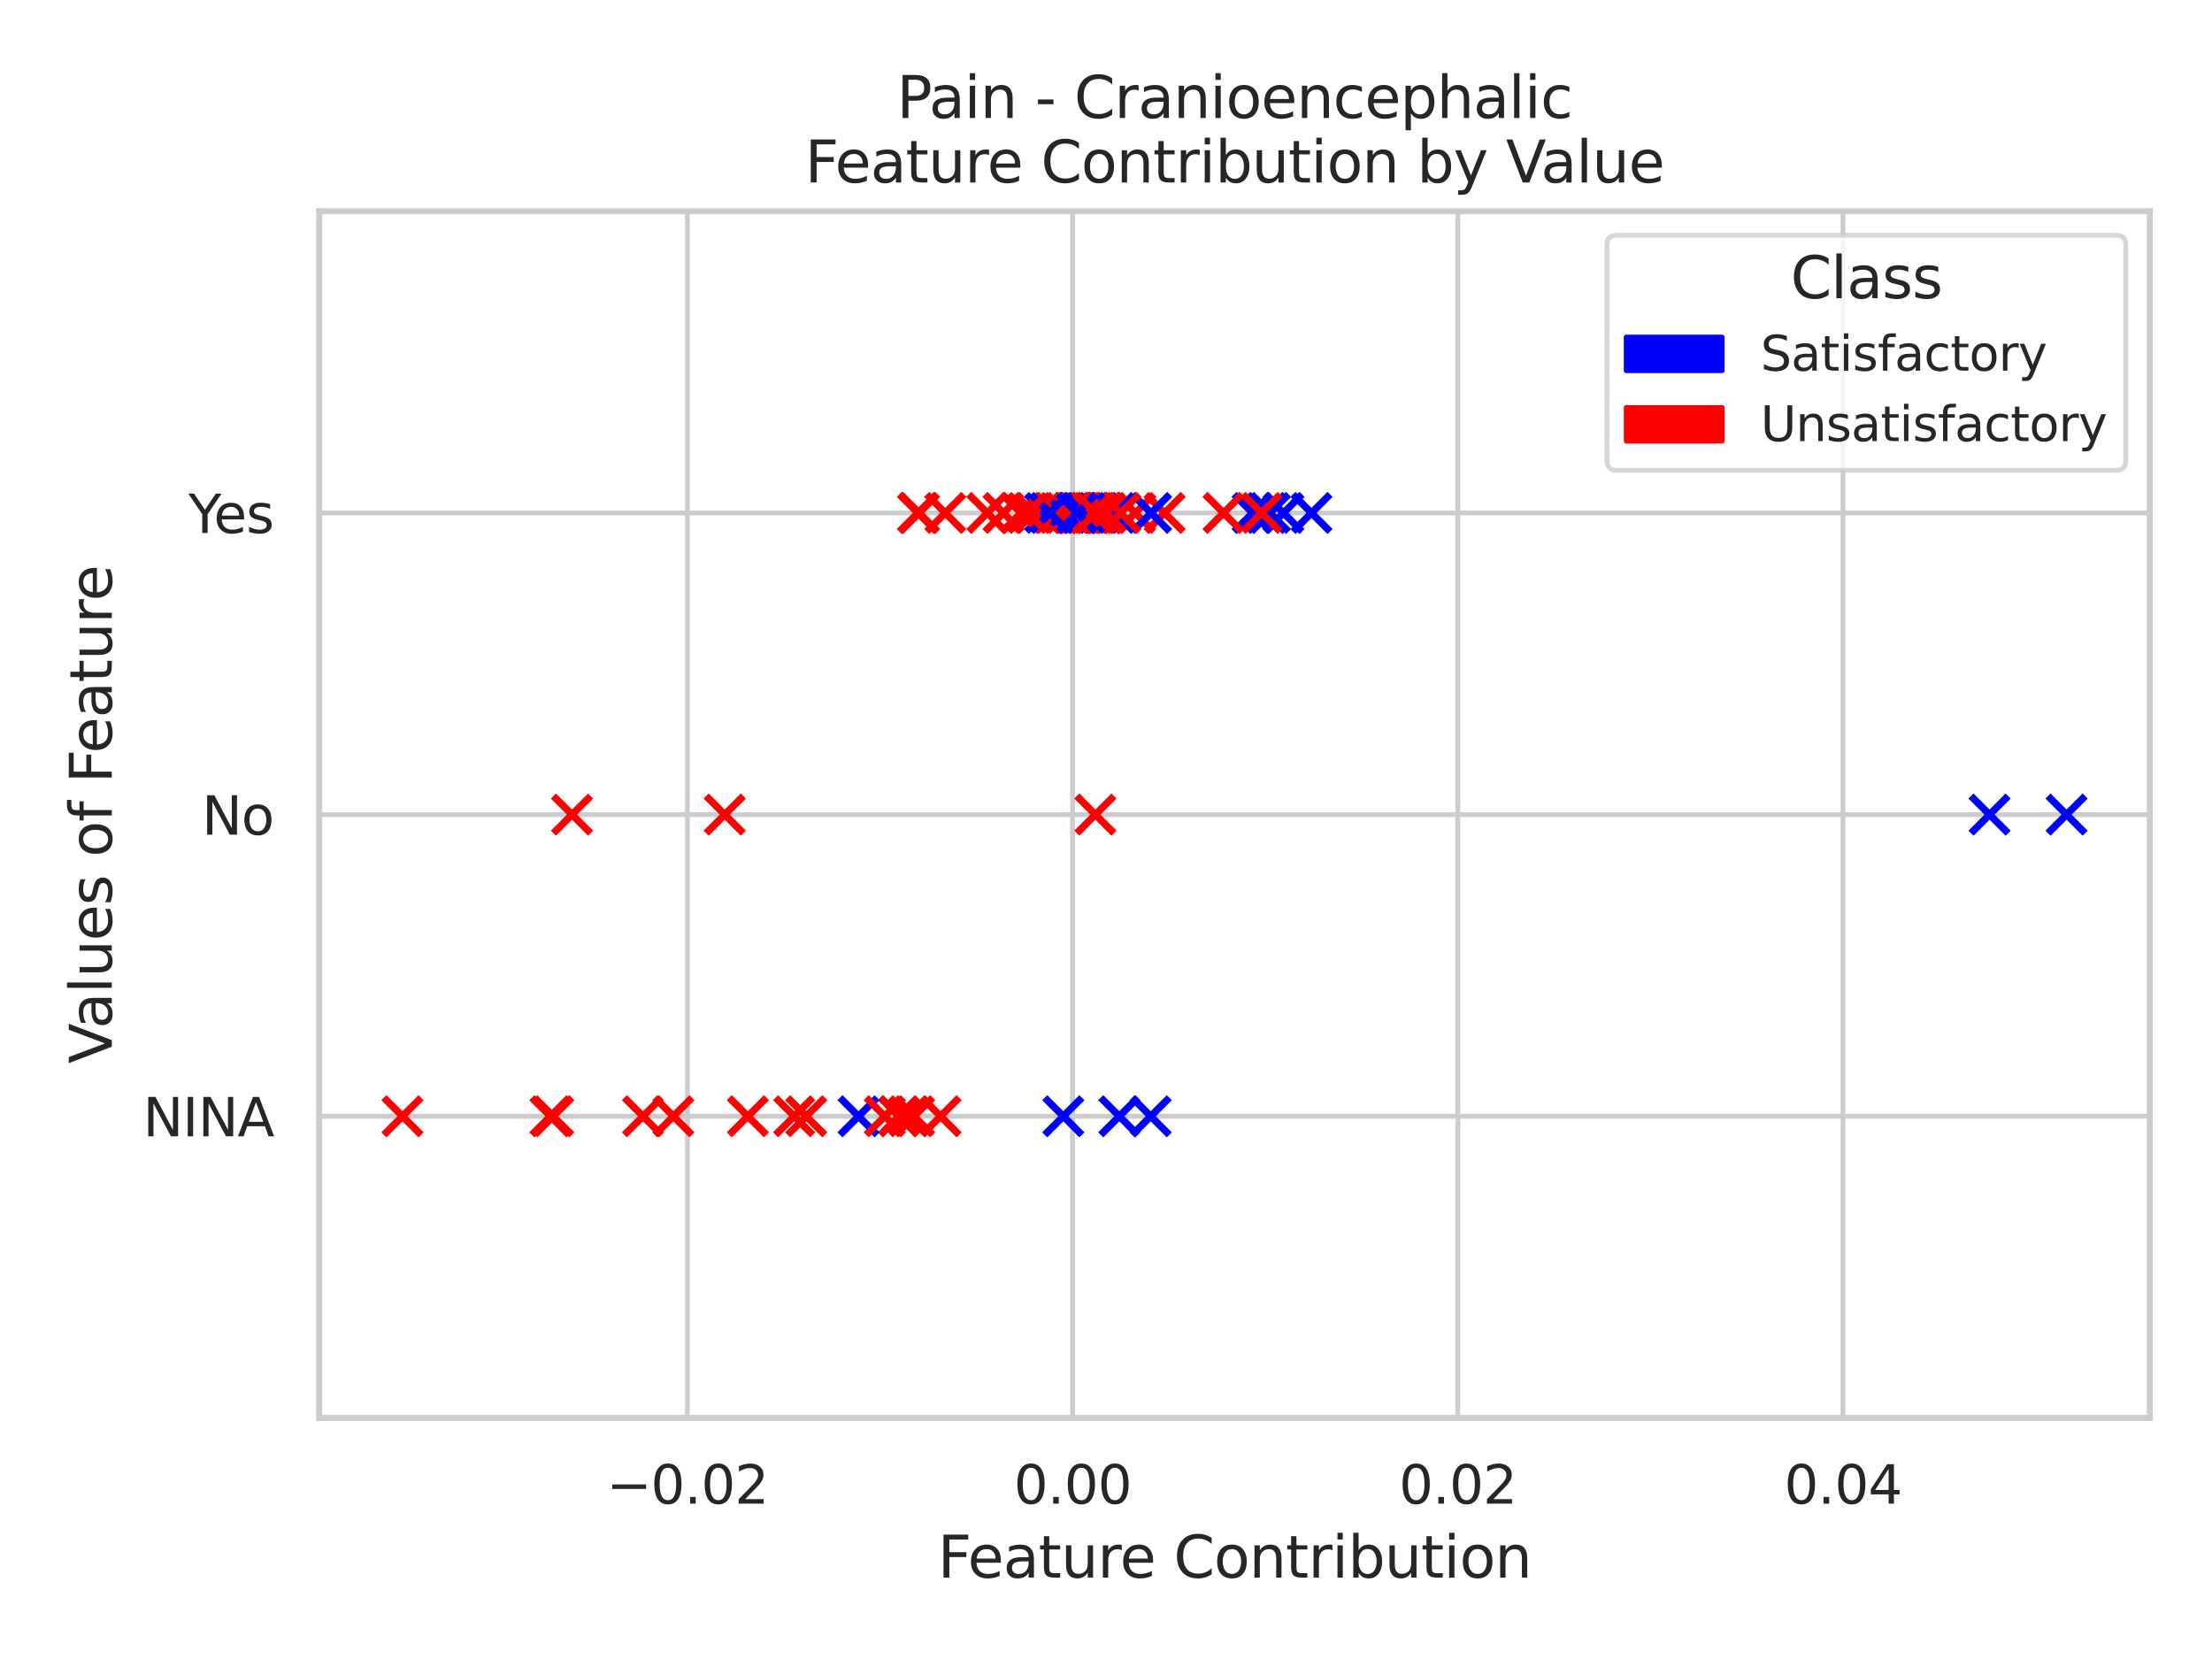 <?xml version="1.0" encoding="utf-8" standalone="no"?>
<!DOCTYPE svg PUBLIC "-//W3C//DTD SVG 1.1//EN"
  "http://www.w3.org/Graphics/SVG/1.1/DTD/svg11.dtd">
<svg xmlns:xlink="http://www.w3.org/1999/xlink" width="460.8pt" height="345.6pt" viewBox="0 0 460.8 345.6" xmlns="http://www.w3.org/2000/svg" version="1.1">
 <defs>
  <style type="text/css">*{stroke-linejoin: round; stroke-linecap: butt}</style>
 </defs>
 <g id="figure_1">
  <g id="patch_1">
   <path d="M 0 345.6 
L 460.8 345.6 
L 460.8 0 
L 0 0 
z
" style="fill: #ffffff"/>
  </g>
  <g id="axes_1">
   <g id="patch_2">
    <path d="M 66.51 295.38 
L 447.84 295.38 
L 447.84 44.016 
L 66.51 44.016 
z
" style="fill: #ffffff"/>
   </g>
   <g id="matplotlib.axis_1">
    <g id="xtick_1">
     <g id="line2d_1">
      <path d="M 143.198 295.38 
L 143.198 44.016 
" clip-path="url(#p75e1b7272d)" style="fill: none; stroke: #cccccc; stroke-linecap: round"/>
     </g>
     <g id="text_1">
      <!-- −0.02 -->
      <g style="fill: #262626" transform="translate(126.343 313.238)scale(0.11 -0.11)">
       <defs>
        <path id="DejaVuSans-2212" d="M 678 2272 
L 4684 2272 
L 4684 1741 
L 678 1741 
L 678 2272 
z
" transform="scale(0.016)"/>
        <path id="DejaVuSans-30" d="M 2034 4250 
Q 1547 4250 1301 3770 
Q 1056 3291 1056 2328 
Q 1056 1369 1301 889 
Q 1547 409 2034 409 
Q 2525 409 2770 889 
Q 3016 1369 3016 2328 
Q 3016 3291 2770 3770 
Q 2525 4250 2034 4250 
z
M 2034 4750 
Q 2819 4750 3233 4129 
Q 3647 3509 3647 2328 
Q 3647 1150 3233 529 
Q 2819 -91 2034 -91 
Q 1250 -91 836 529 
Q 422 1150 422 2328 
Q 422 3509 836 4129 
Q 1250 4750 2034 4750 
z
" transform="scale(0.016)"/>
        <path id="DejaVuSans-2e" d="M 684 794 
L 1344 794 
L 1344 0 
L 684 0 
L 684 794 
z
" transform="scale(0.016)"/>
        <path id="DejaVuSans-32" d="M 1228 531 
L 3431 531 
L 3431 0 
L 469 0 
L 469 531 
Q 828 903 1448 1529 
Q 2069 2156 2228 2338 
Q 2531 2678 2651 2914 
Q 2772 3150 2772 3378 
Q 2772 3750 2511 3984 
Q 2250 4219 1831 4219 
Q 1534 4219 1204 4116 
Q 875 4013 500 3803 
L 500 4441 
Q 881 4594 1212 4672 
Q 1544 4750 1819 4750 
Q 2544 4750 2975 4387 
Q 3406 4025 3406 3419 
Q 3406 3131 3298 2873 
Q 3191 2616 2906 2266 
Q 2828 2175 2409 1742 
Q 1991 1309 1228 531 
z
" transform="scale(0.016)"/>
       </defs>
       <use xlink:href="#DejaVuSans-2212"/>
       <use xlink:href="#DejaVuSans-30" x="83.789"/>
       <use xlink:href="#DejaVuSans-2e" x="147.412"/>
       <use xlink:href="#DejaVuSans-30" x="179.199"/>
       <use xlink:href="#DejaVuSans-32" x="242.822"/>
      </g>
     </g>
    </g>
    <g id="xtick_2">
     <g id="line2d_2">
      <path d="M 223.442 295.38 
L 223.442 44.016 
" clip-path="url(#p75e1b7272d)" style="fill: none; stroke: #cccccc; stroke-linecap: round"/>
     </g>
     <g id="text_2">
      <!-- 0.00 -->
      <g style="fill: #262626" transform="translate(211.195 313.238)scale(0.11 -0.11)">
       <use xlink:href="#DejaVuSans-30"/>
       <use xlink:href="#DejaVuSans-2e" x="63.623"/>
       <use xlink:href="#DejaVuSans-30" x="95.41"/>
       <use xlink:href="#DejaVuSans-30" x="159.033"/>
      </g>
     </g>
    </g>
    <g id="xtick_3">
     <g id="line2d_3">
      <path d="M 303.685 295.38 
L 303.685 44.016 
" clip-path="url(#p75e1b7272d)" style="fill: none; stroke: #cccccc; stroke-linecap: round"/>
     </g>
     <g id="text_3">
      <!-- 0.02 -->
      <g style="fill: #262626" transform="translate(291.439 313.238)scale(0.11 -0.11)">
       <use xlink:href="#DejaVuSans-30"/>
       <use xlink:href="#DejaVuSans-2e" x="63.623"/>
       <use xlink:href="#DejaVuSans-30" x="95.41"/>
       <use xlink:href="#DejaVuSans-32" x="159.033"/>
      </g>
     </g>
    </g>
    <g id="xtick_4">
     <g id="line2d_4">
      <path d="M 383.928 295.38 
L 383.928 44.016 
" clip-path="url(#p75e1b7272d)" style="fill: none; stroke: #cccccc; stroke-linecap: round"/>
     </g>
     <g id="text_4">
      <!-- 0.04 -->
      <g style="fill: #262626" transform="translate(371.682 313.238)scale(0.11 -0.11)">
       <defs>
        <path id="DejaVuSans-34" d="M 2419 4116 
L 825 1625 
L 2419 1625 
L 2419 4116 
z
M 2253 4666 
L 3047 4666 
L 3047 1625 
L 3713 1625 
L 3713 1100 
L 3047 1100 
L 3047 0 
L 2419 0 
L 2419 1100 
L 313 1100 
L 313 1709 
L 2253 4666 
z
" transform="scale(0.016)"/>
       </defs>
       <use xlink:href="#DejaVuSans-30"/>
       <use xlink:href="#DejaVuSans-2e" x="63.623"/>
       <use xlink:href="#DejaVuSans-30" x="95.41"/>
       <use xlink:href="#DejaVuSans-34" x="159.033"/>
      </g>
     </g>
    </g>
    <g id="text_5">
     <!-- Feature Contribution -->
     <g style="fill: #262626" transform="translate(195.347 328.644)scale(0.12 -0.12)">
      <defs>
       <path id="DejaVuSans-46" d="M 628 4666 
L 3309 4666 
L 3309 4134 
L 1259 4134 
L 1259 2759 
L 3109 2759 
L 3109 2228 
L 1259 2228 
L 1259 0 
L 628 0 
L 628 4666 
z
" transform="scale(0.016)"/>
       <path id="DejaVuSans-65" d="M 3597 1894 
L 3597 1613 
L 953 1613 
Q 991 1019 1311 708 
Q 1631 397 2203 397 
Q 2534 397 2845 478 
Q 3156 559 3463 722 
L 3463 178 
Q 3153 47 2828 -22 
Q 2503 -91 2169 -91 
Q 1331 -91 842 396 
Q 353 884 353 1716 
Q 353 2575 817 3079 
Q 1281 3584 2069 3584 
Q 2775 3584 3186 3129 
Q 3597 2675 3597 1894 
z
M 3022 2063 
Q 3016 2534 2758 2815 
Q 2500 3097 2075 3097 
Q 1594 3097 1305 2825 
Q 1016 2553 972 2059 
L 3022 2063 
z
" transform="scale(0.016)"/>
       <path id="DejaVuSans-61" d="M 2194 1759 
Q 1497 1759 1228 1600 
Q 959 1441 959 1056 
Q 959 750 1161 570 
Q 1363 391 1709 391 
Q 2188 391 2477 730 
Q 2766 1069 2766 1631 
L 2766 1759 
L 2194 1759 
z
M 3341 1997 
L 3341 0 
L 2766 0 
L 2766 531 
Q 2569 213 2275 61 
Q 1981 -91 1556 -91 
Q 1019 -91 701 211 
Q 384 513 384 1019 
Q 384 1609 779 1909 
Q 1175 2209 1959 2209 
L 2766 2209 
L 2766 2266 
Q 2766 2663 2505 2880 
Q 2244 3097 1772 3097 
Q 1472 3097 1187 3025 
Q 903 2953 641 2809 
L 641 3341 
Q 956 3463 1253 3523 
Q 1550 3584 1831 3584 
Q 2591 3584 2966 3190 
Q 3341 2797 3341 1997 
z
" transform="scale(0.016)"/>
       <path id="DejaVuSans-74" d="M 1172 4494 
L 1172 3500 
L 2356 3500 
L 2356 3053 
L 1172 3053 
L 1172 1153 
Q 1172 725 1289 603 
Q 1406 481 1766 481 
L 2356 481 
L 2356 0 
L 1766 0 
Q 1100 0 847 248 
Q 594 497 594 1153 
L 594 3053 
L 172 3053 
L 172 3500 
L 594 3500 
L 594 4494 
L 1172 4494 
z
" transform="scale(0.016)"/>
       <path id="DejaVuSans-75" d="M 544 1381 
L 544 3500 
L 1119 3500 
L 1119 1403 
Q 1119 906 1312 657 
Q 1506 409 1894 409 
Q 2359 409 2629 706 
Q 2900 1003 2900 1516 
L 2900 3500 
L 3475 3500 
L 3475 0 
L 2900 0 
L 2900 538 
Q 2691 219 2414 64 
Q 2138 -91 1772 -91 
Q 1169 -91 856 284 
Q 544 659 544 1381 
z
M 1991 3584 
L 1991 3584 
z
" transform="scale(0.016)"/>
       <path id="DejaVuSans-72" d="M 2631 2963 
Q 2534 3019 2420 3045 
Q 2306 3072 2169 3072 
Q 1681 3072 1420 2755 
Q 1159 2438 1159 1844 
L 1159 0 
L 581 0 
L 581 3500 
L 1159 3500 
L 1159 2956 
Q 1341 3275 1631 3429 
Q 1922 3584 2338 3584 
Q 2397 3584 2469 3576 
Q 2541 3569 2628 3553 
L 2631 2963 
z
" transform="scale(0.016)"/>
       <path id="DejaVuSans-20" transform="scale(0.016)"/>
       <path id="DejaVuSans-43" d="M 4122 4306 
L 4122 3641 
Q 3803 3938 3442 4084 
Q 3081 4231 2675 4231 
Q 1875 4231 1450 3742 
Q 1025 3253 1025 2328 
Q 1025 1406 1450 917 
Q 1875 428 2675 428 
Q 3081 428 3442 575 
Q 3803 722 4122 1019 
L 4122 359 
Q 3791 134 3420 21 
Q 3050 -91 2638 -91 
Q 1578 -91 968 557 
Q 359 1206 359 2328 
Q 359 3453 968 4101 
Q 1578 4750 2638 4750 
Q 3056 4750 3426 4639 
Q 3797 4528 4122 4306 
z
" transform="scale(0.016)"/>
       <path id="DejaVuSans-6f" d="M 1959 3097 
Q 1497 3097 1228 2736 
Q 959 2375 959 1747 
Q 959 1119 1226 758 
Q 1494 397 1959 397 
Q 2419 397 2687 759 
Q 2956 1122 2956 1747 
Q 2956 2369 2687 2733 
Q 2419 3097 1959 3097 
z
M 1959 3584 
Q 2709 3584 3137 3096 
Q 3566 2609 3566 1747 
Q 3566 888 3137 398 
Q 2709 -91 1959 -91 
Q 1206 -91 779 398 
Q 353 888 353 1747 
Q 353 2609 779 3096 
Q 1206 3584 1959 3584 
z
" transform="scale(0.016)"/>
       <path id="DejaVuSans-6e" d="M 3513 2113 
L 3513 0 
L 2938 0 
L 2938 2094 
Q 2938 2591 2744 2837 
Q 2550 3084 2163 3084 
Q 1697 3084 1428 2787 
Q 1159 2491 1159 1978 
L 1159 0 
L 581 0 
L 581 3500 
L 1159 3500 
L 1159 2956 
Q 1366 3272 1645 3428 
Q 1925 3584 2291 3584 
Q 2894 3584 3203 3211 
Q 3513 2838 3513 2113 
z
" transform="scale(0.016)"/>
       <path id="DejaVuSans-69" d="M 603 3500 
L 1178 3500 
L 1178 0 
L 603 0 
L 603 3500 
z
M 603 4863 
L 1178 4863 
L 1178 4134 
L 603 4134 
L 603 4863 
z
" transform="scale(0.016)"/>
       <path id="DejaVuSans-62" d="M 3116 1747 
Q 3116 2381 2855 2742 
Q 2594 3103 2138 3103 
Q 1681 3103 1420 2742 
Q 1159 2381 1159 1747 
Q 1159 1113 1420 752 
Q 1681 391 2138 391 
Q 2594 391 2855 752 
Q 3116 1113 3116 1747 
z
M 1159 2969 
Q 1341 3281 1617 3432 
Q 1894 3584 2278 3584 
Q 2916 3584 3314 3078 
Q 3713 2572 3713 1747 
Q 3713 922 3314 415 
Q 2916 -91 2278 -91 
Q 1894 -91 1617 61 
Q 1341 213 1159 525 
L 1159 0 
L 581 0 
L 581 4863 
L 1159 4863 
L 1159 2969 
z
" transform="scale(0.016)"/>
      </defs>
      <use xlink:href="#DejaVuSans-46"/>
      <use xlink:href="#DejaVuSans-65" x="52.02"/>
      <use xlink:href="#DejaVuSans-61" x="113.543"/>
      <use xlink:href="#DejaVuSans-74" x="174.822"/>
      <use xlink:href="#DejaVuSans-75" x="214.031"/>
      <use xlink:href="#DejaVuSans-72" x="277.41"/>
      <use xlink:href="#DejaVuSans-65" x="316.273"/>
      <use xlink:href="#DejaVuSans-20" x="377.797"/>
      <use xlink:href="#DejaVuSans-43" x="409.584"/>
      <use xlink:href="#DejaVuSans-6f" x="479.408"/>
      <use xlink:href="#DejaVuSans-6e" x="540.59"/>
      <use xlink:href="#DejaVuSans-74" x="603.969"/>
      <use xlink:href="#DejaVuSans-72" x="643.178"/>
      <use xlink:href="#DejaVuSans-69" x="684.291"/>
      <use xlink:href="#DejaVuSans-62" x="712.074"/>
      <use xlink:href="#DejaVuSans-75" x="775.551"/>
      <use xlink:href="#DejaVuSans-74" x="838.93"/>
      <use xlink:href="#DejaVuSans-69" x="878.139"/>
      <use xlink:href="#DejaVuSans-6f" x="905.922"/>
      <use xlink:href="#DejaVuSans-6e" x="967.104"/>
     </g>
    </g>
   </g>
   <g id="matplotlib.axis_2">
    <g id="ytick_1">
     <g id="line2d_5">
      <path d="M 66.51 295.38 
L 447.84 295.38 
" clip-path="url(#p75e1b7272d)" style="fill: none; stroke: #cccccc; stroke-linecap: round"/>
     </g>
    </g>
    <g id="ytick_2">
     <g id="line2d_6">
      <path d="M 66.51 232.539 
L 447.84 232.539 
" clip-path="url(#p75e1b7272d)" style="fill: none; stroke: #cccccc; stroke-linecap: round"/>
     </g>
     <g id="text_6">
      <!-- NINA -->
      <g style="fill: #262626" transform="translate(29.782 236.718)scale(0.11 -0.11)">
       <defs>
        <path id="DejaVuSans-4e" d="M 628 4666 
L 1478 4666 
L 3547 763 
L 3547 4666 
L 4159 4666 
L 4159 0 
L 3309 0 
L 1241 3903 
L 1241 0 
L 628 0 
L 628 4666 
z
" transform="scale(0.016)"/>
        <path id="DejaVuSans-49" d="M 628 4666 
L 1259 4666 
L 1259 0 
L 628 0 
L 628 4666 
z
" transform="scale(0.016)"/>
        <path id="DejaVuSans-41" d="M 2188 4044 
L 1331 1722 
L 3047 1722 
L 2188 4044 
z
M 1831 4666 
L 2547 4666 
L 4325 0 
L 3669 0 
L 3244 1197 
L 1141 1197 
L 716 0 
L 50 0 
L 1831 4666 
z
" transform="scale(0.016)"/>
       </defs>
       <use xlink:href="#DejaVuSans-4e"/>
       <use xlink:href="#DejaVuSans-49" x="74.805"/>
       <use xlink:href="#DejaVuSans-4e" x="104.297"/>
       <use xlink:href="#DejaVuSans-41" x="179.102"/>
      </g>
     </g>
    </g>
    <g id="ytick_3">
     <g id="line2d_7">
      <path d="M 66.51 169.698 
L 447.84 169.698 
" clip-path="url(#p75e1b7272d)" style="fill: none; stroke: #cccccc; stroke-linecap: round"/>
     </g>
     <g id="text_7">
      <!-- No -->
      <g style="fill: #262626" transform="translate(42.05 173.877)scale(0.11 -0.11)">
       <use xlink:href="#DejaVuSans-4e"/>
       <use xlink:href="#DejaVuSans-6f" x="74.805"/>
      </g>
     </g>
    </g>
    <g id="ytick_4">
     <g id="line2d_8">
      <path d="M 66.51 106.857 
L 447.84 106.857 
" clip-path="url(#p75e1b7272d)" style="fill: none; stroke: #cccccc; stroke-linecap: round"/>
     </g>
     <g id="text_8">
      <!-- Yes -->
      <g style="fill: #262626" transform="translate(39.25 111.036)scale(0.11 -0.11)">
       <defs>
        <path id="DejaVuSans-59" d="M -13 4666 
L 666 4666 
L 1959 2747 
L 3244 4666 
L 3922 4666 
L 2272 2222 
L 2272 0 
L 1638 0 
L 1638 2222 
L -13 4666 
z
" transform="scale(0.016)"/>
        <path id="DejaVuSans-73" d="M 2834 3397 
L 2834 2853 
Q 2591 2978 2328 3040 
Q 2066 3103 1784 3103 
Q 1356 3103 1142 2972 
Q 928 2841 928 2578 
Q 928 2378 1081 2264 
Q 1234 2150 1697 2047 
L 1894 2003 
Q 2506 1872 2764 1633 
Q 3022 1394 3022 966 
Q 3022 478 2636 193 
Q 2250 -91 1575 -91 
Q 1294 -91 989 -36 
Q 684 19 347 128 
L 347 722 
Q 666 556 975 473 
Q 1284 391 1588 391 
Q 1994 391 2212 530 
Q 2431 669 2431 922 
Q 2431 1156 2273 1281 
Q 2116 1406 1581 1522 
L 1381 1569 
Q 847 1681 609 1914 
Q 372 2147 372 2553 
Q 372 3047 722 3315 
Q 1072 3584 1716 3584 
Q 2034 3584 2315 3537 
Q 2597 3491 2834 3397 
z
" transform="scale(0.016)"/>
       </defs>
       <use xlink:href="#DejaVuSans-59"/>
       <use xlink:href="#DejaVuSans-65" x="47.834"/>
       <use xlink:href="#DejaVuSans-73" x="109.357"/>
      </g>
     </g>
    </g>
    <g id="ytick_5">
     <g id="line2d_9">
      <path d="M 66.51 44.016 
L 447.84 44.016 
" clip-path="url(#p75e1b7272d)" style="fill: none; stroke: #cccccc; stroke-linecap: round"/>
     </g>
    </g>
    <g id="text_9">
     <!-- Values of Feature -->
     <g style="fill: #262626" transform="translate(23.286 221.566)rotate(-90)scale(0.12 -0.12)">
      <defs>
       <path id="DejaVuSans-56" d="M 1831 0 
L 50 4666 
L 709 4666 
L 2188 738 
L 3669 4666 
L 4325 4666 
L 2547 0 
L 1831 0 
z
" transform="scale(0.016)"/>
       <path id="DejaVuSans-6c" d="M 603 4863 
L 1178 4863 
L 1178 0 
L 603 0 
L 603 4863 
z
" transform="scale(0.016)"/>
       <path id="DejaVuSans-66" d="M 2375 4863 
L 2375 4384 
L 1825 4384 
Q 1516 4384 1395 4259 
Q 1275 4134 1275 3809 
L 1275 3500 
L 2222 3500 
L 2222 3053 
L 1275 3053 
L 1275 0 
L 697 0 
L 697 3053 
L 147 3053 
L 147 3500 
L 697 3500 
L 697 3744 
Q 697 4328 969 4595 
Q 1241 4863 1831 4863 
L 2375 4863 
z
" transform="scale(0.016)"/>
      </defs>
      <use xlink:href="#DejaVuSans-56"/>
      <use xlink:href="#DejaVuSans-61" x="60.658"/>
      <use xlink:href="#DejaVuSans-6c" x="121.938"/>
      <use xlink:href="#DejaVuSans-75" x="149.721"/>
      <use xlink:href="#DejaVuSans-65" x="213.1"/>
      <use xlink:href="#DejaVuSans-73" x="274.623"/>
      <use xlink:href="#DejaVuSans-20" x="326.723"/>
      <use xlink:href="#DejaVuSans-6f" x="358.51"/>
      <use xlink:href="#DejaVuSans-66" x="419.691"/>
      <use xlink:href="#DejaVuSans-20" x="454.896"/>
      <use xlink:href="#DejaVuSans-46" x="486.684"/>
      <use xlink:href="#DejaVuSans-65" x="538.703"/>
      <use xlink:href="#DejaVuSans-61" x="600.227"/>
      <use xlink:href="#DejaVuSans-74" x="661.506"/>
      <use xlink:href="#DejaVuSans-75" x="700.715"/>
      <use xlink:href="#DejaVuSans-72" x="764.094"/>
      <use xlink:href="#DejaVuSans-65" x="802.957"/>
     </g>
    </g>
   </g>
   <g id="PathCollection_1">
    <path d="M 217.642 110.73 
L 225.388 102.984 
M 217.642 102.984 
L 225.388 110.73 
" clip-path="url(#p75e1b7272d)" style="fill: #ff0000; stroke: #ff0000; stroke-width: 1.5"/>
    <path d="M 187.341 110.73 
L 195.087 102.984 
M 187.341 102.984 
L 195.087 110.73 
" clip-path="url(#p75e1b7272d)" style="fill: #ff0000; stroke: #ff0000; stroke-width: 1.5"/>
    <path d="M 217.634 236.412 
L 225.38 228.666 
M 217.634 228.666 
L 225.38 236.412 
" clip-path="url(#p75e1b7272d)" style="fill: #0000ff; stroke: #0000ff; stroke-width: 1.5"/>
    <path d="M 238.742 110.73 
L 246.488 102.984 
M 238.742 102.984 
L 246.488 110.73 
" clip-path="url(#p75e1b7272d)" style="fill: #ff0000; stroke: #ff0000; stroke-width: 1.5"/>
    <path d="M 257.06 110.73 
L 264.806 102.984 
M 257.06 102.984 
L 264.806 110.73 
" clip-path="url(#p75e1b7272d)" style="fill: #0000ff; stroke: #0000ff; stroke-width: 1.5"/>
    <path d="M 192.061 236.412 
L 199.807 228.666 
M 192.061 228.666 
L 199.807 236.412 
" clip-path="url(#p75e1b7272d)" style="fill: #ff0000; stroke: #ff0000; stroke-width: 1.5"/>
    <path d="M 223.095 110.73 
L 230.841 102.984 
M 223.095 102.984 
L 230.841 110.73 
" clip-path="url(#p75e1b7272d)" style="fill: #ff0000; stroke: #ff0000; stroke-width: 1.5"/>
    <path d="M 161.566 236.412 
L 169.312 228.666 
M 161.566 228.666 
L 169.312 236.412 
" clip-path="url(#p75e1b7272d)" style="fill: #ff0000; stroke: #ff0000; stroke-width: 1.5"/>
    <path d="M 224.442 110.73 
L 232.188 102.984 
M 224.442 102.984 
L 232.188 110.73 
" clip-path="url(#p75e1b7272d)" style="fill: #ff0000; stroke: #ff0000; stroke-width: 1.5"/>
    <path d="M 229.301 236.412 
L 237.047 228.666 
M 229.301 228.666 
L 237.047 236.412 
" clip-path="url(#p75e1b7272d)" style="fill: #0000ff; stroke: #0000ff; stroke-width: 1.5"/>
    <path d="M 224.902 110.73 
L 232.648 102.984 
M 224.902 102.984 
L 232.648 110.73 
" clip-path="url(#p75e1b7272d)" style="fill: #0000ff; stroke: #0000ff; stroke-width: 1.5"/>
    <path d="M 79.97 236.412 
L 87.716 228.666 
M 79.97 228.666 
L 87.716 236.412 
" clip-path="url(#p75e1b7272d)" style="fill: #ff0000; stroke: #ff0000; stroke-width: 1.5"/>
    <path d="M 147.107 173.571 
L 154.853 165.825 
M 147.107 165.825 
L 154.853 173.571 
" clip-path="url(#p75e1b7272d)" style="fill: #ff0000; stroke: #ff0000; stroke-width: 1.5"/>
    <path d="M 220.618 110.73 
L 228.364 102.984 
M 220.618 102.984 
L 228.364 110.73 
" clip-path="url(#p75e1b7272d)" style="fill: #0000ff; stroke: #0000ff; stroke-width: 1.5"/>
    <path d="M 213.802 110.73 
L 221.548 102.984 
M 213.802 102.984 
L 221.548 110.73 
" clip-path="url(#p75e1b7272d)" style="fill: #0000ff; stroke: #0000ff; stroke-width: 1.5"/>
    <path d="M 260.681 110.73 
L 268.427 102.984 
M 260.681 102.984 
L 268.427 110.73 
" clip-path="url(#p75e1b7272d)" style="fill: #0000ff; stroke: #0000ff; stroke-width: 1.5"/>
    <path d="M 208.781 110.73 
L 216.527 102.984 
M 208.781 102.984 
L 216.527 110.73 
" clip-path="url(#p75e1b7272d)" style="fill: #ff0000; stroke: #ff0000; stroke-width: 1.5"/>
    <path d="M 426.634 173.571 
L 434.38 165.825 
M 426.634 165.825 
L 434.38 173.571 
" clip-path="url(#p75e1b7272d)" style="fill: #0000ff; stroke: #0000ff; stroke-width: 1.5"/>
    <path d="M 215.863 110.73 
L 223.609 102.984 
M 215.863 102.984 
L 223.609 110.73 
" clip-path="url(#p75e1b7272d)" style="fill: #ff0000; stroke: #ff0000; stroke-width: 1.5"/>
    <path d="M 151.918 236.412 
L 159.664 228.666 
M 151.918 228.666 
L 159.664 236.412 
" clip-path="url(#p75e1b7272d)" style="fill: #ff0000; stroke: #ff0000; stroke-width: 1.5"/>
    <path d="M 111.378 236.412 
L 119.123 228.666 
M 111.378 228.666 
L 119.123 236.412 
" clip-path="url(#p75e1b7272d)" style="fill: #ff0000; stroke: #ff0000; stroke-width: 1.5"/>
    <path d="M 235.845 236.412 
L 243.591 228.666 
M 235.845 228.666 
L 243.591 236.412 
" clip-path="url(#p75e1b7272d)" style="fill: #0000ff; stroke: #0000ff; stroke-width: 1.5"/>
    <path d="M 259.941 110.73 
L 267.687 102.984 
M 259.941 102.984 
L 267.687 110.73 
" clip-path="url(#p75e1b7272d)" style="fill: #0000ff; stroke: #0000ff; stroke-width: 1.5"/>
    <path d="M 223.171 110.73 
L 230.917 102.984 
M 223.171 102.984 
L 230.917 110.73 
" clip-path="url(#p75e1b7272d)" style="fill: #ff0000; stroke: #ff0000; stroke-width: 1.5"/>
    <path d="M 186.555 236.412 
L 194.301 228.666 
M 186.555 228.666 
L 194.301 236.412 
" clip-path="url(#p75e1b7272d)" style="fill: #ff0000; stroke: #ff0000; stroke-width: 1.5"/>
    <path d="M 164.082 236.412 
L 171.828 228.666 
M 164.082 228.666 
L 171.828 236.412 
" clip-path="url(#p75e1b7272d)" style="fill: #ff0000; stroke: #ff0000; stroke-width: 1.5"/>
    <path d="M 221.34 110.73 
L 229.086 102.984 
M 221.34 102.984 
L 229.086 110.73 
" clip-path="url(#p75e1b7272d)" style="fill: #ff0000; stroke: #ff0000; stroke-width: 1.5"/>
    <path d="M 183.403 236.412 
L 191.149 228.666 
M 183.403 228.666 
L 191.149 236.412 
" clip-path="url(#p75e1b7272d)" style="fill: #ff0000; stroke: #ff0000; stroke-width: 1.5"/>
    <path d="M 219.811 110.73 
L 227.557 102.984 
M 219.811 102.984 
L 227.557 110.73 
" clip-path="url(#p75e1b7272d)" style="fill: #0000ff; stroke: #0000ff; stroke-width: 1.5"/>
    <path d="M 225.952 110.73 
L 233.698 102.984 
M 225.952 102.984 
L 233.698 110.73 
" clip-path="url(#p75e1b7272d)" style="fill: #0000ff; stroke: #0000ff; stroke-width: 1.5"/>
    <path d="M 269.334 110.73 
L 277.08 102.984 
M 269.334 102.984 
L 277.08 110.73 
" clip-path="url(#p75e1b7272d)" style="fill: #0000ff; stroke: #0000ff; stroke-width: 1.5"/>
    <path d="M 232.628 110.73 
L 240.374 102.984 
M 232.628 102.984 
L 240.374 110.73 
" clip-path="url(#p75e1b7272d)" style="fill: #ff0000; stroke: #ff0000; stroke-width: 1.5"/>
    <path d="M 263.5 110.73 
L 271.246 102.984 
M 263.5 102.984 
L 271.246 110.73 
" clip-path="url(#p75e1b7272d)" style="fill: #0000ff; stroke: #0000ff; stroke-width: 1.5"/>
    <path d="M 224.319 173.571 
L 232.065 165.825 
M 224.319 165.825 
L 232.065 173.571 
" clip-path="url(#p75e1b7272d)" style="fill: #ff0000; stroke: #ff0000; stroke-width: 1.5"/>
    <path d="M 220.86 110.73 
L 228.606 102.984 
M 220.86 102.984 
L 228.606 110.73 
" clip-path="url(#p75e1b7272d)" style="fill: #ff0000; stroke: #ff0000; stroke-width: 1.5"/>
    <path d="M 201.81 110.73 
L 209.556 102.984 
M 201.81 102.984 
L 209.556 110.73 
" clip-path="url(#p75e1b7272d)" style="fill: #ff0000; stroke: #ff0000; stroke-width: 1.5"/>
    <path d="M 410.588 173.571 
L 418.334 165.825 
M 410.588 165.825 
L 418.334 173.571 
" clip-path="url(#p75e1b7272d)" style="fill: #0000ff; stroke: #0000ff; stroke-width: 1.5"/>
    <path d="M 185.462 236.412 
L 193.208 228.666 
M 185.462 228.666 
L 193.208 236.412 
" clip-path="url(#p75e1b7272d)" style="fill: #ff0000; stroke: #ff0000; stroke-width: 1.5"/>
    <path d="M 228.418 110.73 
L 236.163 102.984 
M 228.418 102.984 
L 236.163 110.73 
" clip-path="url(#p75e1b7272d)" style="fill: #0000ff; stroke: #0000ff; stroke-width: 1.5"/>
    <path d="M 183.408 236.412 
L 191.154 228.666 
M 183.408 228.666 
L 191.154 236.412 
" clip-path="url(#p75e1b7272d)" style="fill: #ff0000; stroke: #ff0000; stroke-width: 1.5"/>
    <path d="M 174.977 236.412 
L 182.723 228.666 
M 174.977 228.666 
L 182.723 236.412 
" clip-path="url(#p75e1b7272d)" style="fill: #0000ff; stroke: #0000ff; stroke-width: 1.5"/>
    <path d="M 225.618 110.73 
L 233.364 102.984 
M 225.618 102.984 
L 233.364 110.73 
" clip-path="url(#p75e1b7272d)" style="fill: #ff0000; stroke: #ff0000; stroke-width: 1.5"/>
    <path d="M 180.448 236.412 
L 188.194 228.666 
M 180.448 228.666 
L 188.194 236.412 
" clip-path="url(#p75e1b7272d)" style="fill: #ff0000; stroke: #ff0000; stroke-width: 1.5"/>
    <path d="M 205.171 110.73 
L 212.917 102.984 
M 205.171 102.984 
L 212.917 110.73 
" clip-path="url(#p75e1b7272d)" style="fill: #ff0000; stroke: #ff0000; stroke-width: 1.5"/>
    <path d="M 223.254 110.73 
L 231 102.984 
M 223.254 102.984 
L 231 110.73 
" clip-path="url(#p75e1b7272d)" style="fill: #ff0000; stroke: #ff0000; stroke-width: 1.5"/>
    <path d="M 130.072 236.412 
L 137.818 228.666 
M 130.072 228.666 
L 137.818 236.412 
" clip-path="url(#p75e1b7272d)" style="fill: #ff0000; stroke: #ff0000; stroke-width: 1.5"/>
    <path d="M 110.785 236.412 
L 118.531 228.666 
M 110.785 228.666 
L 118.531 236.412 
" clip-path="url(#p75e1b7272d)" style="fill: #ff0000; stroke: #ff0000; stroke-width: 1.5"/>
    <path d="M 221.74 110.73 
L 229.486 102.984 
M 221.74 102.984 
L 229.486 110.73 
" clip-path="url(#p75e1b7272d)" style="fill: #ff0000; stroke: #ff0000; stroke-width: 1.5"/>
    <path d="M 258.934 110.73 
L 266.68 102.984 
M 258.934 102.984 
L 266.68 110.73 
" clip-path="url(#p75e1b7272d)" style="fill: #ff0000; stroke: #ff0000; stroke-width: 1.5"/>
    <path d="M 211.514 110.73 
L 219.26 102.984 
M 211.514 102.984 
L 219.26 110.73 
" clip-path="url(#p75e1b7272d)" style="fill: #ff0000; stroke: #ff0000; stroke-width: 1.5"/>
    <path d="M 219.6 110.73 
L 227.346 102.984 
M 219.6 102.984 
L 227.346 110.73 
" clip-path="url(#p75e1b7272d)" style="fill: #ff0000; stroke: #ff0000; stroke-width: 1.5"/>
    <path d="M 235.927 110.73 
L 243.673 102.984 
M 235.927 102.984 
L 243.673 110.73 
" clip-path="url(#p75e1b7272d)" style="fill: #0000ff; stroke: #0000ff; stroke-width: 1.5"/>
    <path d="M 229.561 110.73 
L 237.307 102.984 
M 229.561 102.984 
L 237.307 110.73 
" clip-path="url(#p75e1b7272d)" style="fill: #ff0000; stroke: #ff0000; stroke-width: 1.5"/>
    <path d="M 220.595 110.73 
L 228.341 102.984 
M 220.595 102.984 
L 228.341 110.73 
" clip-path="url(#p75e1b7272d)" style="fill: #ff0000; stroke: #ff0000; stroke-width: 1.5"/>
    <path d="M 222.296 110.73 
L 230.042 102.984 
M 222.296 102.984 
L 230.042 110.73 
" clip-path="url(#p75e1b7272d)" style="fill: #0000ff; stroke: #0000ff; stroke-width: 1.5"/>
    <path d="M 220.259 110.73 
L 228.005 102.984 
M 220.259 102.984 
L 228.005 110.73 
" clip-path="url(#p75e1b7272d)" style="fill: #ff0000; stroke: #ff0000; stroke-width: 1.5"/>
    <path d="M 136.399 236.412 
L 144.145 228.666 
M 136.399 228.666 
L 144.145 236.412 
" clip-path="url(#p75e1b7272d)" style="fill: #ff0000; stroke: #ff0000; stroke-width: 1.5"/>
    <path d="M 187.591 110.73 
L 195.337 102.984 
M 187.591 102.984 
L 195.337 110.73 
" clip-path="url(#p75e1b7272d)" style="fill: #ff0000; stroke: #ff0000; stroke-width: 1.5"/>
    <path d="M 223.826 110.73 
L 231.572 102.984 
M 223.826 102.984 
L 231.572 110.73 
" clip-path="url(#p75e1b7272d)" style="fill: #ff0000; stroke: #ff0000; stroke-width: 1.5"/>
    <path d="M 193.042 110.73 
L 200.788 102.984 
M 193.042 102.984 
L 200.788 110.73 
" clip-path="url(#p75e1b7272d)" style="fill: #ff0000; stroke: #ff0000; stroke-width: 1.5"/>
    <path d="M 226.521 110.73 
L 234.267 102.984 
M 226.521 102.984 
L 234.267 110.73 
" clip-path="url(#p75e1b7272d)" style="fill: #ff0000; stroke: #ff0000; stroke-width: 1.5"/>
    <path d="M 214.824 110.73 
L 222.57 102.984 
M 214.824 102.984 
L 222.57 110.73 
" clip-path="url(#p75e1b7272d)" style="fill: #0000ff; stroke: #0000ff; stroke-width: 1.5"/>
    <path d="M 220.478 110.73 
L 228.224 102.984 
M 220.478 102.984 
L 228.224 110.73 
" clip-path="url(#p75e1b7272d)" style="fill: #0000ff; stroke: #0000ff; stroke-width: 1.5"/>
    <path d="M 224.338 110.73 
L 232.084 102.984 
M 224.338 102.984 
L 232.084 110.73 
" clip-path="url(#p75e1b7272d)" style="fill: #ff0000; stroke: #ff0000; stroke-width: 1.5"/>
    <path d="M 210.165 110.73 
L 217.911 102.984 
M 210.165 102.984 
L 217.911 110.73 
" clip-path="url(#p75e1b7272d)" style="fill: #ff0000; stroke: #ff0000; stroke-width: 1.5"/>
    <path d="M 115.288 173.571 
L 123.034 165.825 
M 115.288 165.825 
L 123.034 173.571 
" clip-path="url(#p75e1b7272d)" style="fill: #ff0000; stroke: #ff0000; stroke-width: 1.5"/>
    <path d="M 251.006 110.73 
L 258.752 102.984 
M 251.006 102.984 
L 258.752 110.73 
" clip-path="url(#p75e1b7272d)" style="fill: #ff0000; stroke: #ff0000; stroke-width: 1.5"/>
   </g>
   <g id="patch_3">
    <path d="M 66.51 295.38 
L 66.51 44.016 
" style="fill: none; stroke: #cccccc; stroke-width: 1.25; stroke-linejoin: miter; stroke-linecap: square"/>
   </g>
   <g id="patch_4">
    <path d="M 447.84 295.38 
L 447.84 44.016 
" style="fill: none; stroke: #cccccc; stroke-width: 1.25; stroke-linejoin: miter; stroke-linecap: square"/>
   </g>
   <g id="patch_5">
    <path d="M 66.51 295.38 
L 447.84 295.38 
" style="fill: none; stroke: #cccccc; stroke-width: 1.25; stroke-linejoin: miter; stroke-linecap: square"/>
   </g>
   <g id="patch_6">
    <path d="M 66.51 44.016 
L 447.84 44.016 
" style="fill: none; stroke: #cccccc; stroke-width: 1.25; stroke-linejoin: miter; stroke-linecap: square"/>
   </g>
   <g id="text_10">
    <!-- Pain - Cranioencephalic -->
    <g style="fill: #262626" transform="translate(186.822 24.579)scale(0.12 -0.12)">
     <defs>
      <path id="DejaVuSans-50" d="M 1259 4147 
L 1259 2394 
L 2053 2394 
Q 2494 2394 2734 2622 
Q 2975 2850 2975 3272 
Q 2975 3691 2734 3919 
Q 2494 4147 2053 4147 
L 1259 4147 
z
M 628 4666 
L 2053 4666 
Q 2838 4666 3239 4311 
Q 3641 3956 3641 3272 
Q 3641 2581 3239 2228 
Q 2838 1875 2053 1875 
L 1259 1875 
L 1259 0 
L 628 0 
L 628 4666 
z
" transform="scale(0.016)"/>
      <path id="DejaVuSans-2d" d="M 313 2009 
L 1997 2009 
L 1997 1497 
L 313 1497 
L 313 2009 
z
" transform="scale(0.016)"/>
      <path id="DejaVuSans-63" d="M 3122 3366 
L 3122 2828 
Q 2878 2963 2633 3030 
Q 2388 3097 2138 3097 
Q 1578 3097 1268 2742 
Q 959 2388 959 1747 
Q 959 1106 1268 751 
Q 1578 397 2138 397 
Q 2388 397 2633 464 
Q 2878 531 3122 666 
L 3122 134 
Q 2881 22 2623 -34 
Q 2366 -91 2075 -91 
Q 1284 -91 818 406 
Q 353 903 353 1747 
Q 353 2603 823 3093 
Q 1294 3584 2113 3584 
Q 2378 3584 2631 3529 
Q 2884 3475 3122 3366 
z
" transform="scale(0.016)"/>
      <path id="DejaVuSans-70" d="M 1159 525 
L 1159 -1331 
L 581 -1331 
L 581 3500 
L 1159 3500 
L 1159 2969 
Q 1341 3281 1617 3432 
Q 1894 3584 2278 3584 
Q 2916 3584 3314 3078 
Q 3713 2572 3713 1747 
Q 3713 922 3314 415 
Q 2916 -91 2278 -91 
Q 1894 -91 1617 61 
Q 1341 213 1159 525 
z
M 3116 1747 
Q 3116 2381 2855 2742 
Q 2594 3103 2138 3103 
Q 1681 3103 1420 2742 
Q 1159 2381 1159 1747 
Q 1159 1113 1420 752 
Q 1681 391 2138 391 
Q 2594 391 2855 752 
Q 3116 1113 3116 1747 
z
" transform="scale(0.016)"/>
      <path id="DejaVuSans-68" d="M 3513 2113 
L 3513 0 
L 2938 0 
L 2938 2094 
Q 2938 2591 2744 2837 
Q 2550 3084 2163 3084 
Q 1697 3084 1428 2787 
Q 1159 2491 1159 1978 
L 1159 0 
L 581 0 
L 581 4863 
L 1159 4863 
L 1159 2956 
Q 1366 3272 1645 3428 
Q 1925 3584 2291 3584 
Q 2894 3584 3203 3211 
Q 3513 2838 3513 2113 
z
" transform="scale(0.016)"/>
     </defs>
     <use xlink:href="#DejaVuSans-50"/>
     <use xlink:href="#DejaVuSans-61" x="55.803"/>
     <use xlink:href="#DejaVuSans-69" x="117.082"/>
     <use xlink:href="#DejaVuSans-6e" x="144.865"/>
     <use xlink:href="#DejaVuSans-20" x="208.244"/>
     <use xlink:href="#DejaVuSans-2d" x="240.031"/>
     <use xlink:href="#DejaVuSans-20" x="276.115"/>
     <use xlink:href="#DejaVuSans-43" x="307.902"/>
     <use xlink:href="#DejaVuSans-72" x="377.727"/>
     <use xlink:href="#DejaVuSans-61" x="418.84"/>
     <use xlink:href="#DejaVuSans-6e" x="480.119"/>
     <use xlink:href="#DejaVuSans-69" x="543.498"/>
     <use xlink:href="#DejaVuSans-6f" x="571.281"/>
     <use xlink:href="#DejaVuSans-65" x="632.463"/>
     <use xlink:href="#DejaVuSans-6e" x="693.986"/>
     <use xlink:href="#DejaVuSans-63" x="757.365"/>
     <use xlink:href="#DejaVuSans-65" x="812.346"/>
     <use xlink:href="#DejaVuSans-70" x="873.869"/>
     <use xlink:href="#DejaVuSans-68" x="937.346"/>
     <use xlink:href="#DejaVuSans-61" x="1000.725"/>
     <use xlink:href="#DejaVuSans-6c" x="1062.004"/>
     <use xlink:href="#DejaVuSans-69" x="1089.787"/>
     <use xlink:href="#DejaVuSans-63" x="1117.57"/>
    </g>
    <!-- Feature Contribution by Value -->
    <g style="fill: #262626" transform="translate(167.695 38.016)scale(0.12 -0.12)">
     <defs>
      <path id="DejaVuSans-79" d="M 2059 -325 
Q 1816 -950 1584 -1140 
Q 1353 -1331 966 -1331 
L 506 -1331 
L 506 -850 
L 844 -850 
Q 1081 -850 1212 -737 
Q 1344 -625 1503 -206 
L 1606 56 
L 191 3500 
L 800 3500 
L 1894 763 
L 2988 3500 
L 3597 3500 
L 2059 -325 
z
" transform="scale(0.016)"/>
     </defs>
     <use xlink:href="#DejaVuSans-46"/>
     <use xlink:href="#DejaVuSans-65" x="52.02"/>
     <use xlink:href="#DejaVuSans-61" x="113.543"/>
     <use xlink:href="#DejaVuSans-74" x="174.822"/>
     <use xlink:href="#DejaVuSans-75" x="214.031"/>
     <use xlink:href="#DejaVuSans-72" x="277.41"/>
     <use xlink:href="#DejaVuSans-65" x="316.273"/>
     <use xlink:href="#DejaVuSans-20" x="377.797"/>
     <use xlink:href="#DejaVuSans-43" x="409.584"/>
     <use xlink:href="#DejaVuSans-6f" x="479.408"/>
     <use xlink:href="#DejaVuSans-6e" x="540.59"/>
     <use xlink:href="#DejaVuSans-74" x="603.969"/>
     <use xlink:href="#DejaVuSans-72" x="643.178"/>
     <use xlink:href="#DejaVuSans-69" x="684.291"/>
     <use xlink:href="#DejaVuSans-62" x="712.074"/>
     <use xlink:href="#DejaVuSans-75" x="775.551"/>
     <use xlink:href="#DejaVuSans-74" x="838.93"/>
     <use xlink:href="#DejaVuSans-69" x="878.139"/>
     <use xlink:href="#DejaVuSans-6f" x="905.922"/>
     <use xlink:href="#DejaVuSans-6e" x="967.104"/>
     <use xlink:href="#DejaVuSans-20" x="1030.482"/>
     <use xlink:href="#DejaVuSans-62" x="1062.27"/>
     <use xlink:href="#DejaVuSans-79" x="1125.746"/>
     <use xlink:href="#DejaVuSans-20" x="1184.926"/>
     <use xlink:href="#DejaVuSans-56" x="1216.713"/>
     <use xlink:href="#DejaVuSans-61" x="1277.371"/>
     <use xlink:href="#DejaVuSans-6c" x="1338.65"/>
     <use xlink:href="#DejaVuSans-75" x="1366.434"/>
     <use xlink:href="#DejaVuSans-65" x="1429.812"/>
    </g>
   </g>
   <g id="legend_1">
    <g id="patch_7">
     <path d="M 336.767 97.969 
L 440.843 97.969 
Q 442.842 97.969 442.842 95.97 
L 442.842 51.013 
Q 442.842 49.014 440.843 49.014 
L 336.767 49.014 
Q 334.768 49.014 334.768 51.013 
L 334.768 95.97 
Q 334.768 97.969 336.767 97.969 
z
" style="fill: #ffffff; opacity: 0.8; stroke: #cccccc; stroke-linejoin: miter"/>
    </g>
    <g id="text_11">
     <!-- Class -->
     <g style="fill: #262626" transform="translate(373.02 62.131)scale(0.12 -0.12)">
      <use xlink:href="#DejaVuSans-43"/>
      <use xlink:href="#DejaVuSans-6c" x="69.824"/>
      <use xlink:href="#DejaVuSans-61" x="97.607"/>
      <use xlink:href="#DejaVuSans-73" x="158.887"/>
      <use xlink:href="#DejaVuSans-73" x="210.986"/>
     </g>
    </g>
    <g id="patch_8">
     <path d="M 338.766 77.22 
L 358.758 77.22 
L 358.758 70.222 
L 338.766 70.222 
z
" style="fill: #0000ff; stroke: #0000ff; stroke-linejoin: miter"/>
    </g>
    <g id="text_12">
     <!-- Satisfactory -->
     <g style="fill: #262626" transform="translate(366.755 77.22)scale(0.1 -0.1)">
      <defs>
       <path id="DejaVuSans-53" d="M 3425 4513 
L 3425 3897 
Q 3066 4069 2747 4153 
Q 2428 4238 2131 4238 
Q 1616 4238 1336 4038 
Q 1056 3838 1056 3469 
Q 1056 3159 1242 3001 
Q 1428 2844 1947 2747 
L 2328 2669 
Q 3034 2534 3370 2195 
Q 3706 1856 3706 1288 
Q 3706 609 3251 259 
Q 2797 -91 1919 -91 
Q 1588 -91 1214 -16 
Q 841 59 441 206 
L 441 856 
Q 825 641 1194 531 
Q 1563 422 1919 422 
Q 2459 422 2753 634 
Q 3047 847 3047 1241 
Q 3047 1584 2836 1778 
Q 2625 1972 2144 2069 
L 1759 2144 
Q 1053 2284 737 2584 
Q 422 2884 422 3419 
Q 422 4038 858 4394 
Q 1294 4750 2059 4750 
Q 2388 4750 2728 4690 
Q 3069 4631 3425 4513 
z
" transform="scale(0.016)"/>
      </defs>
      <use xlink:href="#DejaVuSans-53"/>
      <use xlink:href="#DejaVuSans-61" x="63.477"/>
      <use xlink:href="#DejaVuSans-74" x="124.756"/>
      <use xlink:href="#DejaVuSans-69" x="163.965"/>
      <use xlink:href="#DejaVuSans-73" x="191.748"/>
      <use xlink:href="#DejaVuSans-66" x="243.848"/>
      <use xlink:href="#DejaVuSans-61" x="279.053"/>
      <use xlink:href="#DejaVuSans-63" x="340.332"/>
      <use xlink:href="#DejaVuSans-74" x="395.312"/>
      <use xlink:href="#DejaVuSans-6f" x="434.521"/>
      <use xlink:href="#DejaVuSans-72" x="495.703"/>
      <use xlink:href="#DejaVuSans-79" x="536.816"/>
     </g>
    </g>
    <g id="patch_9">
     <path d="M 338.766 91.892 
L 358.758 91.892 
L 358.758 84.895 
L 338.766 84.895 
z
" style="fill: #ff0000; stroke: #ff0000; stroke-linejoin: miter"/>
    </g>
    <g id="text_13">
     <!-- Unsatisfactory -->
     <g style="fill: #262626" transform="translate(366.755 91.892)scale(0.1 -0.1)">
      <defs>
       <path id="DejaVuSans-55" d="M 556 4666 
L 1191 4666 
L 1191 1831 
Q 1191 1081 1462 751 
Q 1734 422 2344 422 
Q 2950 422 3222 751 
Q 3494 1081 3494 1831 
L 3494 4666 
L 4128 4666 
L 4128 1753 
Q 4128 841 3676 375 
Q 3225 -91 2344 -91 
Q 1459 -91 1007 375 
Q 556 841 556 1753 
L 556 4666 
z
" transform="scale(0.016)"/>
      </defs>
      <use xlink:href="#DejaVuSans-55"/>
      <use xlink:href="#DejaVuSans-6e" x="73.193"/>
      <use xlink:href="#DejaVuSans-73" x="136.572"/>
      <use xlink:href="#DejaVuSans-61" x="188.672"/>
      <use xlink:href="#DejaVuSans-74" x="249.951"/>
      <use xlink:href="#DejaVuSans-69" x="289.16"/>
      <use xlink:href="#DejaVuSans-73" x="316.943"/>
      <use xlink:href="#DejaVuSans-66" x="369.043"/>
      <use xlink:href="#DejaVuSans-61" x="404.248"/>
      <use xlink:href="#DejaVuSans-63" x="465.527"/>
      <use xlink:href="#DejaVuSans-74" x="520.508"/>
      <use xlink:href="#DejaVuSans-6f" x="559.717"/>
      <use xlink:href="#DejaVuSans-72" x="620.898"/>
      <use xlink:href="#DejaVuSans-79" x="662.012"/>
     </g>
    </g>
   </g>
  </g>
 </g>
 <defs>
  <clipPath id="p75e1b7272d">
   <rect x="66.51" y="44.016" width="381.33" height="251.364"/>
  </clipPath>
 </defs>
</svg>
